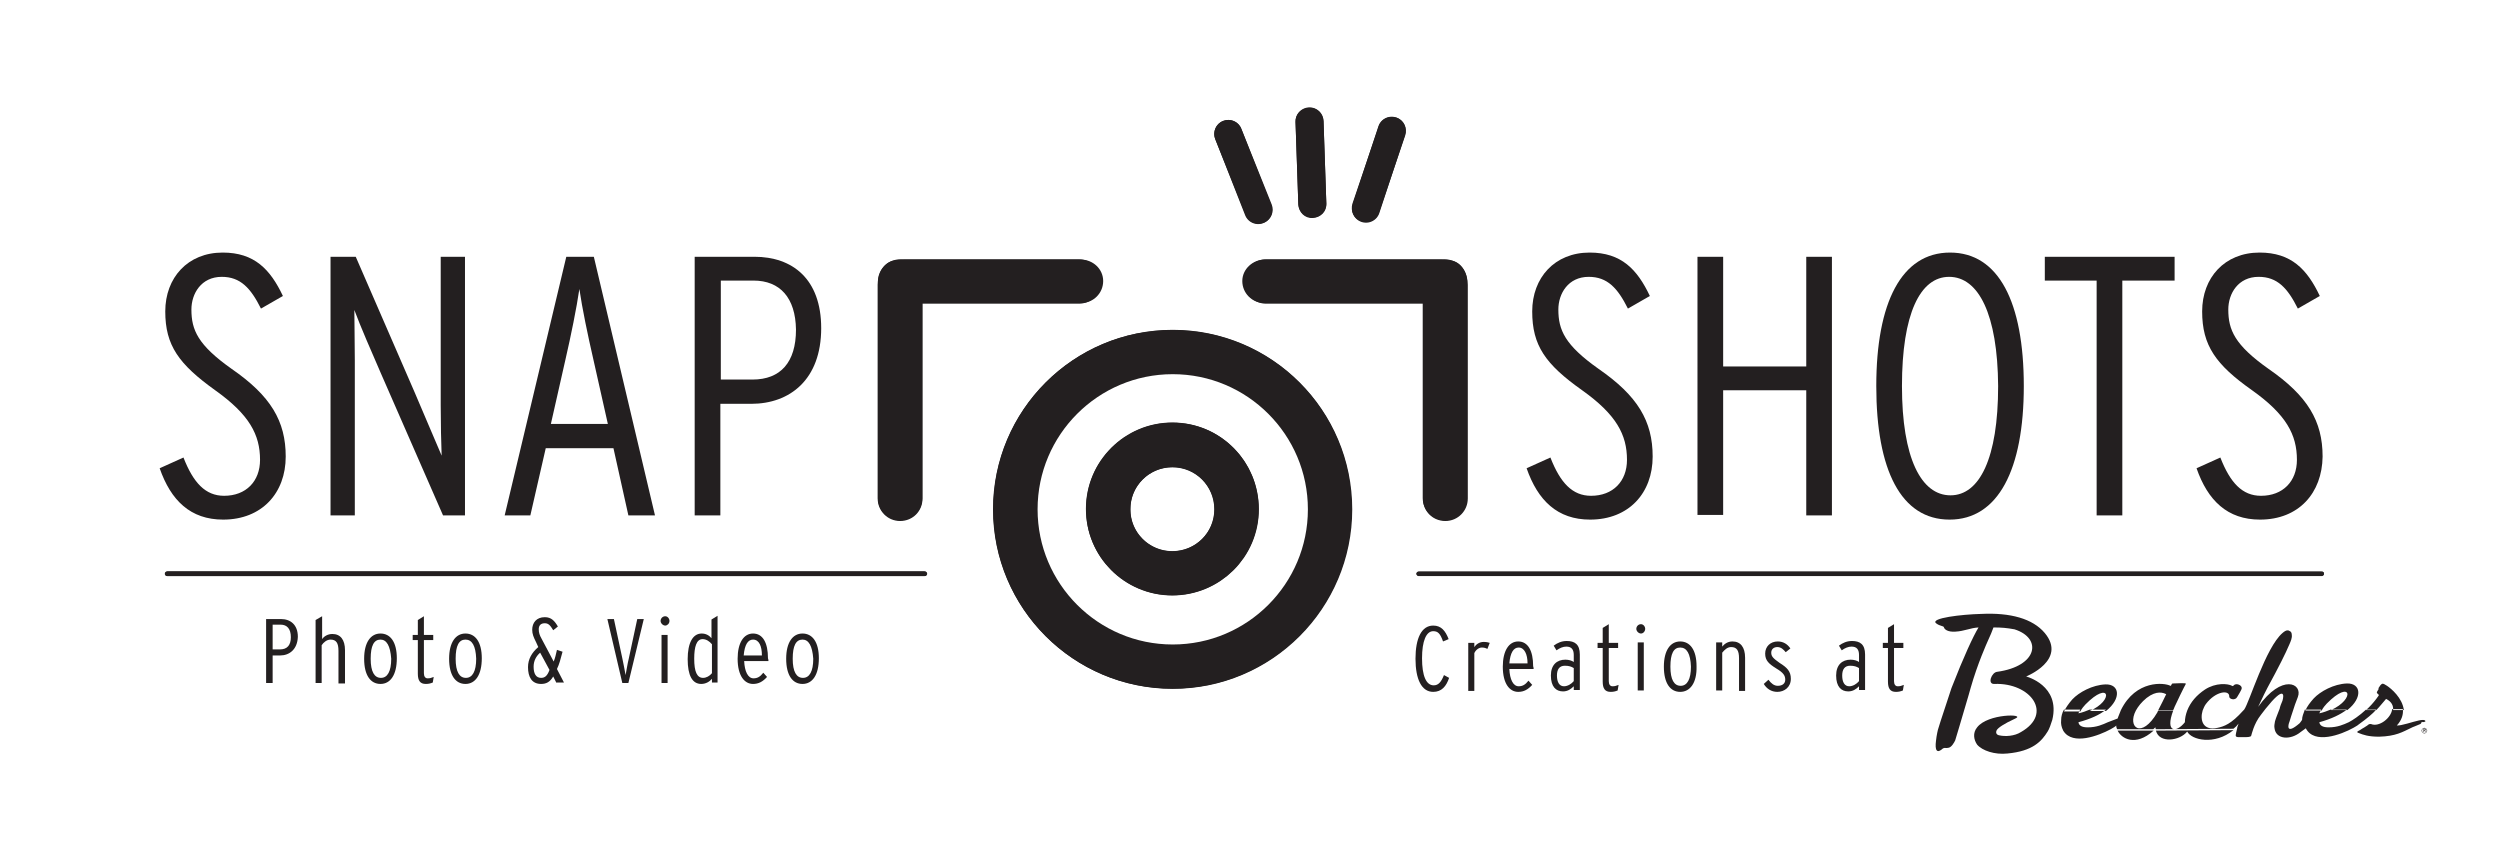 <?xml version="1.0" encoding="utf-8"?>
<!-- Generator: Adobe Illustrator 17.1.0, SVG Export Plug-In . SVG Version: 6.00 Build 0)  -->
<!DOCTYPE svg PUBLIC "-//W3C//DTD SVG 1.1//EN" "http://www.w3.org/Graphics/SVG/1.1/DTD/svg11.dtd">
<svg version="1.1" id="Layer_1" xmlns="http://www.w3.org/2000/svg" xmlns:xlink="http://www.w3.org/1999/xlink" x="0px" y="0px"
	 viewBox="0 0 535.5 183" enable-background="new 0 0 535.5 183" xml:space="preserve">
<g>
	<g>
		<path fill="#231F20" d="M47.8,111.3c-7,0-11.2-4.1-13.6-11l5.1-2.3c2.1,5.4,4.7,8.2,8.7,8.2c4.7,0,7.7-3.1,7.7-7.7
			c0-5.4-2.3-9.7-9.6-14.9C38.3,78,35.4,74,35.4,66.7c0-7.2,4.8-12.6,12.3-12.6c6.8,0,10.2,3.6,12.9,9.3l-4.7,2.7
			c-2.2-4.4-4.4-6.8-8.4-6.8c-4.4,0-6.5,3.6-6.5,7c0,4.4,1.4,7.6,8.6,12.7c8.4,5.8,11.6,11.2,11.6,18.8
			C61.2,105.6,56.1,111.3,47.8,111.3z"/>
		<path fill="#231F20" d="M94.9,110.4L81.6,80c-2-4.6-4.4-10.1-5.7-13.6c0,2.1,0.1,7.4,0.1,10.8v33.2h-5.2V55h5.4l12.6,29
			c2.1,5,4.5,10.5,5.8,13.6c-0.1-2.1-0.2-7.4-0.2-10.8V55h5.2v55.4H94.9z"/>
		<path fill="#231F20" d="M134.6,110.4L131.4,96h-14.5l-3.3,14.4h-5.5L121.3,55h5.9l13.1,55.4H134.6z M127.1,77
			c-1.2-5.2-2.4-11-3-15.1c-0.6,4.1-1.8,10-3,15.2L118,90.8h12.2L127.1,77z"/>
		<path fill="#231F20" d="M160.9,86.5h-6.6v23.9h-5.5V55h12.8c8.1,0,14.3,4.7,14.3,15.3C175.9,81.3,169.2,86.5,160.9,86.5z
			 M161.4,60.1h-7v21.2h6.8c6,0,9.3-3.7,9.3-10.7C170.4,63.8,167.1,60.1,161.4,60.1z"/>
	</g>
	<g>
		<path fill="#231F20" d="M340.6,111.3c-7,0-11.2-4.1-13.6-11l5.1-2.3c2.1,5.4,4.7,8.2,8.7,8.2c4.7,0,7.7-3.1,7.7-7.7
			c0-5.4-2.3-9.7-9.6-14.9C331,78,328.2,74,328.2,66.7c0-7.2,4.8-12.6,12.3-12.6c6.8,0,10.2,3.6,12.9,9.3l-4.7,2.7
			c-2.2-4.4-4.4-6.8-8.4-6.8c-4.4,0-6.5,3.6-6.5,7c0,4.4,1.4,7.6,8.6,12.7c8.4,5.8,11.6,11.2,11.6,18.8
			C354,105.6,348.9,111.3,340.6,111.3z"/>
		<path fill="#231F20" d="M386.9,110.4V83.6h-17.8v26.7h-5.5V55h5.5v23.5h17.8V55h5.5v55.4H386.9z"/>
		<path fill="#231F20" d="M417.6,111.3c-10.4,0-15.7-10.6-15.7-28.6c0-17.9,5.4-28.6,15.8-28.6c10.4,0,15.8,10.6,15.8,28.6
			C433.5,100.6,428,111.3,417.6,111.3z M417.5,59.3c-6.2,0-10.1,7.9-10.1,23.4c0,15.4,4.1,23.4,10.4,23.4c6.2,0,10.2-7.9,10.2-23.4
			C427.9,67.3,423.8,59.3,417.5,59.3z"/>
		<path fill="#231F20" d="M454.6,60.1v50.3h-5.5V60.1H438V55h27.8v5.1H454.6z"/>
		<path fill="#231F20" d="M484.1,111.3c-7,0-11.2-4.1-13.6-11l5.1-2.3c2.1,5.4,4.7,8.2,8.7,8.2c4.7,0,7.7-3.1,7.7-7.7
			c0-5.4-2.3-9.7-9.6-14.9c-7.8-5.5-10.7-9.6-10.7-16.9c0-7.2,4.8-12.6,12.3-12.6c6.8,0,10.2,3.6,12.9,9.3l-4.7,2.7
			c-2.2-4.4-4.4-6.8-8.4-6.8c-4.4,0-6.5,3.6-6.5,7c0,4.4,1.4,7.6,8.6,12.7c8.4,5.8,11.6,11.2,11.6,18.8
			C497.4,105.6,492.4,111.3,484.1,111.3z"/>
	</g>
	<line fill="none" stroke="#231F20" stroke-linecap="round" stroke-linejoin="round" x1="35.9" y1="122.9" x2="198.1" y2="122.9"/>
	<line fill="none" stroke="#231F20" stroke-linecap="round" stroke-linejoin="round" x1="303.9" y1="122.9" x2="497.3" y2="122.9"/>
	<g>
		<line fill="none" stroke="#231F20" stroke-width="6" stroke-linecap="round" x1="269.5" y1="45" x2="263.1" y2="28.7"/>
		<line fill="none" stroke="#231F20" stroke-width="6" stroke-linecap="round" x1="281.1" y1="43.6" x2="280.5" y2="26"/>
		<line fill="none" stroke="#231F20" stroke-width="6" stroke-linecap="round" x1="292.6" y1="44.7" x2="298.1" y2="28"/>
		<g>
			<path fill="none" stroke="#231F20" stroke-width="9.5" stroke-linecap="round" d="M284.9,109.1c0,18.6-15.1,33.7-33.7,33.7
				c-18.6,0-33.7-15.1-33.7-33.7c0-18.6,15.1-33.7,33.7-33.7C269.8,75.4,284.9,90.5,284.9,109.1z"/>
			<path fill="none" stroke="#231F20" stroke-width="9.5" stroke-linecap="round" d="M264.9,109.1c0,7.6-6.2,13.7-13.8,13.7
				c-7.6,0-13.8-6.2-13.7-13.8c0-7.6,6.2-13.7,13.8-13.7C258.8,95.3,264.9,101.5,264.9,109.1z"/>
		</g>
		<polyline fill="none" stroke="#231F20" stroke-width="9.5" stroke-linecap="round" stroke-linejoin="round" points="231.1,60.3 
			192.8,60.3 192.8,106.7 		"/>
		<polyline fill="none" stroke="#231F20" stroke-width="9.5" stroke-linecap="round" stroke-linejoin="round" points="271.2,60.3 
			309.5,60.3 309.5,106.7 		"/>
	</g>
</g>
<g>
	<g>
		<path fill="#231F20" d="M427,134.4c-0.3,0.8-0.6,1.6-1.3,3.1c0,0-2.1,4.6-3.6,9.9c-0.1,0.5-2.3,7.8-2.4,8.2l-0.9,3
			c-0.2,0.4-0.8,1.6-1.6,1.6c-0.5,0.1-0.5-0.1-1,0.1c-1.3,1.2-1.8,0.5-1.5-1.7c0.1-1,0.4-2.4,0.5-2.6c0.2-0.8,2.7-8.2,2.8-8.6
			c2.6-6.7,4.7-11.2,5.8-13c-1.8,0.1-3,0.8-5,0.9c-1.6,0.1-2.3-0.5-2.4-0.9c-0.1-0.4-0.8-0.2-1.7-0.9c-1.3-1.1,5.5-1.9,9.7-2
			c6.2-0.3,11,1,13.6,4.1c4.8,5.8-4,9.3-4,9.3s7.4,1.9,5.6,9.3c-0.2,0.7-0.7,2.1-1,2.5c-1.3,2.1-3.2,4.2-8.6,4.7
			c-2.7,0.3-5.4-0.6-6.5-1.9c-0.7-1-1-2.5,0-3.7c2.3-3,10.5-2.9,8.2-1.9c-2.6,1.2-3.7,2-4,2.5c-0.3,0.6,0,1,0.5,1.1
			c1.3,0.3,3.3,0.2,4.7-0.7c7-4,2-10.6-5.7-10.3c-1.6,0.1-0.6-2.5,0.6-2.6c8.7-1.2,9.7-7.2,3.7-9.1
			C429.8,134.5,428.8,134.4,427,134.4L427,134.4z"/>
		<path fill-rule="evenodd" clip-rule="evenodd" fill="#231F20" d="M461.3,156.5l-7.7,0C454.4,158.2,457.4,160,461.3,156.5z
			 M468.5,156.7c0.9,1.8,5.8,3,9.9-0.3l-16.6,0.1C462.5,159.3,466.9,158.7,468.5,156.7z M519.5,154.4c-0.3-0.5-2.1,0.1-3.9,0.6
			c-1.1,0.3-1.6,0.4-2.2,0.4c1.1-1.2,1.4-2.4,1.3-3.5l-2.3,0c-0.2,1.9-2.8,3.9-4.5,3.2c-0.3-0.1-0.6,0.1-0.7,0.2
			c-0.2,0.2-0.5,0.3-0.9,0.6c-0.1,0-0.1,0.1-0.2,0.1l0,0c-0.4,0.3-0.8,0.5-1,0.6c-0.2,0.1-0.3,0.3,0.1,0.4c1,0.4,2.1,0.8,4.4,0.8
			c3.6-0.1,5-1,6.9-1.9l0,0c0.2-0.1,0.4-0.2,0.7-0.3l1.2-0.5c0.3-0.1,0.2-0.4,0.4-0.5C518.9,154.8,519.7,154.6,519.5,154.4z
			 M509,152l-2.2,0c-1.4,1.3-2.9,2.3-3.7,2.7c-1.1,0.5-2.4,1.1-4.3,1.1c-1.3,0-1.9-0.4-2-1.1c2.6-0.7,4.6-1.7,5.9-2.7l-3.5,0
			c-0.7,0.3-1.5,0.6-2.4,0.8c0.1-0.3,0.3-0.5,0.4-0.8l-3.5,0c-0.3,0.8-0.6,1.5-0.6,2.2c-0.1,0.1-0.3,0.5-0.5,0.7
			c-3,2.6-2.5,0.4-2.2-0.3c0.3-0.9,0.4-1.4,0.8-2.5c0.2-0.7,0.5-1.5,1-2.8c1.1-2.9-3.4-5.1-8.5,2.1c1.1-2.3,1.6-3.4,2-4.1
			c2.5-4.6,3.8-7.2,4.7-9.3c0.3-0.7,0.6-1.4,0.5-2c0-0.3-0.1-0.7-0.4-0.8c-0.3-0.2-0.7-0.4-1.6,0.4c-3.6,3.1-7.1,14.9-8.2,16.4
			c-0.1,0.1-0.1,0.1-0.2,0.2l0,0c-2.6,2.9-4.1,3.4-5.5,3.7c-3.2,0.7-3.8-1.7-3.2-3.7l0,0c0.2-0.5,0.4-1,0.7-1.4
			c2.1-2.8,5.1-3.1,5-1.6c0,0.6,1.3,0.9,1.7,0.1c0.6-1,0.6-1,0.9-1.6c0.4-0.8-0.8-1.3-1.3-1.1c-0.4,0.1-0.4,0.5-0.7,0.3
			c-0.9-0.5-3.5-0.7-5.8,0.8c-1.8,1.2-3.1,2.7-3.8,4.5l1.7,0l-1.7,0c-0.3,0.8-0.5,1.7-0.5,2.5c-1.8,2.3-4.3,2.3-2.5-2.5l-3.2,0
			c-0.1,0.1-0.1,0.2-0.2,0.4c-3.4,5.8-6.5,3.2-4.6-0.4l0,0c0.5-0.9,1.2-1.8,2.3-2.7c2.2-1.7,3.6-1.1,4.2-0.8
			c-0.8,1.7-0.7,1.4-1.7,3.4l3.2,0c0.1-0.2,0.2-0.4,0.3-0.7c0.2-0.5,2.2-4.6,2.4-4.9c0.2-0.3-1.9-0.1-2.8-0.1
			c-0.3,0-0.3,0.6-0.5,0.5c-1.3-0.7-7.4-1.3-10.6,5.2l0.5,0l-0.5,0c-0.2,0.5-0.4,1-0.6,1.5c0,0.1-0.1,0.2-0.1,0.3
			c-0.8,0.3-1.6,0.6-2.1,0.8c-1.1,0.5-2.4,1.1-4.3,1.1c-1.3,0-1.9-0.4-2-1.1c2.6-0.7,4.6-1.6,5.9-2.7l-3.5,0
			c-0.7,0.3-1.5,0.6-2.4,0.8c0.1-0.3,0.2-0.5,0.4-0.8l-3.5,0c-0.4,0.7-0.6,1.5-0.6,2.2c-0.1,0.9,0.1,1.5,0.3,2h1.3l-1.3,0
			c0.1,0.1,0.1,0.3,0.2,0.4c2,3.1,7.5,1,10.1-0.4h0c0.5-0.3,0.9-0.5,1.1-0.7l0.1-0.1c0,0.1,0,0.1,0,0.2c0,0.2,0.1,0.4,0.2,0.6l7.7,0
			c0.2-0.1,0.3-0.3,0.5-0.4c0,0.2,0,0.3,0.1,0.4l16.6-0.1c0.4-0.3,0.8-0.7,1.1-1.1c-0.1,0.4-0.3,0.7-0.3,1h0
			c-0.2,0.8-0.3,1.3-0.3,1.4c-0.1,0.5,0.4,0.5,0.7,0.5c0.3,0,0.8,0,1,0c0.7,0,1.5,0,1.6-0.3c0.1-0.3,0.2-0.8,0.5-1.6l0,0
			c0.3-0.8,0.8-1.9,1.6-2.9c0.4-0.5,0.7-0.9,1-1.3l-2.6,0l2.6,0c4-5,4-3,3.6-1.7c-0.3,0.7-0.5,1.2-0.6,1.7l0,0
			c-0.4,1.1-0.7,1.7-1,2.7c-0.1,0.6-0.2,1-0.1,1.5l0,0c0.3,2.4,3.4,2.6,5.6,0.8l1.1-0.8c1.8,3.5,7.5,1.4,10.2-0.1l0,0
			c0.5-0.3,0.9-0.5,1.1-0.7C507,153.9,508.2,152.9,509,152z M511.3,146.9c-0.4-0.2-0.8-0.6-1.1-0.4c-0.2,0.1-0.5,0.5-0.6,0.7
			c-0.2,0.2-0.1,0.4-0.1,0.4s-0.1,0.2-0.3,0.5c-0.2,0.3,0,0.4,0.2,0.6c0.3,0.2,0.1,0.3-0.4,1c-0.6,0.8-1.4,1.7-2.2,2.4l2.2,0
			c0.8-0.8,1.3-1.5,2.1-2.4c1.2,0.6,1.6,1.5,1.5,2.4l2.3,0C514.6,149.5,512.2,147.5,511.3,146.9z M499.3,152.1l3.5,0
			c3.4-2.7,2.9-5.8-0.1-5.7c-2.8,0.1-5.7,1.7-7.1,3.2c-0.8,0.9-1.4,1.7-1.8,2.6l3.5,0c0.3-0.6,0.8-1.2,1.1-1.5
			C503.6,145.4,504.6,149.7,499.3,152.1z M447.6,152.3l3.5,0c3.4-2.7,2.9-5.8-0.1-5.7c-2.8,0.1-5.7,1.7-7.1,3.2
			c-0.8,0.9-1.4,1.8-1.8,2.6l3.5,0c0.3-0.6,0.8-1.2,1.1-1.5C451.9,145.6,452.9,150,447.6,152.3z"/>
		<path fill="#231F20" d="M519.3,157.1c0.3,0,0.6-0.3,0.6-0.6c0-0.3-0.3-0.6-0.6-0.6c-0.3,0-0.6,0.3-0.6,0.6
			C518.7,156.8,519,157.1,519.3,157.1L519.3,157.1z M518.8,156.5c0-0.3,0.2-0.5,0.5-0.5c0.3,0,0.5,0.2,0.5,0.5
			c0,0.3-0.2,0.5-0.5,0.5C519,157,518.8,156.8,518.8,156.5L518.8,156.5z M519.2,156.5l0.1,0l0.2,0.3l0.1,0l-0.2-0.3
			c0.1,0,0.2-0.1,0.2-0.2c0-0.1-0.1-0.2-0.2-0.2l-0.3,0v0.7l0.1,0L519.2,156.5L519.2,156.5z M519.2,156.4l0-0.2h0.1
			c0.1,0,0.1,0,0.1,0.1c0,0.1-0.1,0.1-0.2,0.1H519.2L519.2,156.4z"/>
	</g>
</g>
<g>
	<path fill="#231F20" d="M60,140.4h-1.6v5.9H57v-13.7h3.2c2,0,3.6,1.2,3.6,3.8C63.7,139.1,62,140.4,60,140.4z M60.1,133.8h-1.7v5.3
		H60c1.5,0,2.3-0.9,2.3-2.6C62.3,134.7,61.5,133.8,60.1,133.8z"/>
	<path fill="#231F20" d="M72.5,146.3v-6.9c0-1.7-0.5-2.4-1.7-2.4c-0.8,0-1.5,0.6-1.9,1.2v8.1h-1.3v-13.5L69,132v4.9
		c0.4-0.6,1.2-1.1,2.2-1.1c1.7,0,2.7,1.2,2.7,3.5v7.1H72.5z"/>
	<path fill="#231F20" d="M81.5,146.5c-2.1,0-3.5-1.8-3.5-5.4c0-3.5,1.4-5.4,3.5-5.4c2.1,0,3.5,1.8,3.5,5.3
		C85,144.6,83.6,146.5,81.5,146.5z M81.5,137c-1.4,0-2.1,1.3-2.1,4.1c0,2.8,0.8,4.1,2.2,4.1c1.4,0,2.2-1.4,2.2-4.1
		C83.6,138.3,82.8,137,81.5,137z"/>
	<path fill="#231F20" d="M92.7,146.2c-0.5,0.2-0.9,0.3-1.5,0.3c-1.2,0-1.7-0.7-1.7-2.2v-7.2h-1.1V136h1.1v-3.2l1.3-0.8v4h2v1.1h-2
		v7.1c0,0.7,0.3,1.1,0.8,1.1c0.5,0,0.8-0.1,1.3-0.3L92.7,146.2z"/>
	<path fill="#231F20" d="M99.7,146.5c-2.1,0-3.5-1.8-3.5-5.4c0-3.5,1.4-5.4,3.5-5.4c2.1,0,3.5,1.8,3.5,5.3
		C103.2,144.6,101.8,146.5,99.7,146.5z M99.7,137c-1.4,0-2.1,1.3-2.1,4.1c0,2.8,0.8,4.1,2.2,4.1s2.2-1.4,2.2-4.1
		C101.9,138.3,101.1,137,99.7,137z"/>
	<path fill="#231F20" d="M119.2,146.3l-0.7-1.4c-0.7,1.2-1.5,1.6-2.6,1.6c-2,0-2.8-1.5-2.8-3.6c0-1.7,0.8-3.1,2.2-4.3l-0.5-1.1
		c-0.5-1-0.8-1.7-0.8-2.6c0-1.5,0.9-2.7,2.7-2.7c1.4,0,2.1,0.8,2.8,2l-1,0.8c-0.6-1-1-1.5-1.8-1.5c-0.9,0-1.3,0.5-1.3,1.3
		c0,0.7,0.2,1.3,0.6,2l2.6,4.9c0.3-0.7,0.5-1.6,0.7-2.5l1.2,0.4c-0.4,1.5-0.7,2.7-1.2,3.7l1.5,2.9H119.2z M115.7,139.8
		c-0.9,0.8-1.4,1.8-1.4,3c0,1.5,0.5,2.4,1.6,2.4c0.7,0,1.3-0.3,1.8-1.7L115.7,139.8z"/>
	<path fill="#231F20" d="M134.6,146.3h-1.3l-3.2-13.7h1.4l1.8,8.4c0.3,1.3,0.5,2.6,0.7,3.6c0.2-1,0.4-2.4,0.7-3.6l1.8-8.4h1.4
		L134.6,146.3z"/>
	<path fill="#231F20" d="M142.5,134c-0.5,0-1-0.5-1-1c0-0.5,0.4-1,1-1c0.5,0,0.9,0.5,0.9,1C143.4,133.6,142.9,134,142.5,134z
		 M141.7,146.3V136h1.3v10.3H141.7z"/>
	<path fill="#231F20" d="M152.5,146.3v-0.9c-0.5,0.6-1.3,1.1-2.3,1.1c-1.9,0-2.9-1.8-2.9-5.3c0-3.5,1.1-5.5,3-5.5
		c0.9,0,1.6,0.4,2.1,1v-4l1.3-0.8v14.3H152.5z M152.5,138c-0.5-0.6-1.2-1.1-2-1.1c-1.3,0-1.8,1.6-1.8,4.2c0,2.8,0.6,4.1,1.9,4.1
		c0.7,0,1.4-0.4,1.9-1V138z"/>
	<path fill="#231F20" d="M164.6,141.6h-5.2c0.1,2.2,0.8,3.7,2,3.7c0.8,0,1.4-0.3,2.1-1.2l0.8,0.9c-0.9,1-1.8,1.5-3,1.5
		c-1.8,0-3.3-1.7-3.3-5.4c0-3.4,1.3-5.4,3.3-5.4c2.1,0,3.2,2,3.2,5.3C164.6,141.3,164.6,141.4,164.6,141.6z M161.3,137
		c-1.1,0-1.8,1.1-2,3.4h3.9C163.2,138.4,162.6,137,161.3,137z"/>
	<path fill="#231F20" d="M171.9,146.5c-2.1,0-3.5-1.8-3.5-5.4c0-3.5,1.4-5.4,3.5-5.4c2.1,0,3.5,1.8,3.5,5.3
		C175.4,144.6,174,146.5,171.9,146.5z M171.9,137c-1.4,0-2.1,1.3-2.1,4.1c0,2.8,0.8,4.1,2.2,4.1c1.4,0,2.2-1.4,2.2-4.1
		C174,138.3,173.2,137,171.9,137z"/>
</g>
<g>
	<path fill="#231F20" d="M307,148.2c-2.5,0-3.8-2.7-3.8-7.1c0-4.4,1.3-7.1,3.8-7.1c1.7,0,2.6,1.1,3.3,2.9l-1.2,0.5
		c-0.6-1.7-1.1-2.2-2.1-2.2c-1.5,0-2.4,2.1-2.4,5.8c0,3.8,0.9,5.8,2.5,5.8c1,0,1.6-0.7,2.2-2.2l1.1,0.6
		C309.8,147,308.8,148.2,307,148.2z"/>
	<path fill="#231F20" d="M318.6,139c-0.4-0.2-0.7-0.3-1.2-0.3c-0.6,0-1.3,0.5-1.6,1.2v8.1h-1.3v-10.3h1.3v0.9c0.4-0.6,1.1-1.1,2-1.1
		c0.6,0,1,0.1,1.3,0.2L318.6,139z"/>
	<path fill="#231F20" d="M328.5,143.3h-5.2c0.1,2.2,0.8,3.7,2,3.7c0.8,0,1.4-0.3,2.1-1.2l0.8,0.9c-0.9,1-1.8,1.5-3,1.5
		c-1.8,0-3.3-1.7-3.3-5.4c0-3.4,1.3-5.4,3.3-5.4c2.1,0,3.2,2,3.2,5.3C328.5,143,328.5,143.1,328.5,143.3z M325.3,138.7
		c-1.1,0-1.8,1.1-2,3.4h3.9C327.2,140.1,326.5,138.7,325.3,138.7z"/>
	<path fill="#231F20" d="M337.1,147.9v-0.9c-0.6,0.6-1.3,1.1-2.3,1.1c-1.5,0-2.6-1-2.6-3.4c0-2.3,1.3-3.4,3.1-3.4
		c0.7,0,1.4,0.2,1.8,0.5v-1.5c0-1.2-0.5-1.8-1.6-1.8c-0.7,0-1.4,0.3-2.1,0.8l-0.6-1c0.8-0.6,1.7-1,2.8-1c1.7,0,2.8,0.7,2.8,2.9v7.6
		H337.1z M337.1,143.1c-0.5-0.3-1-0.5-1.9-0.5c-1.2,0-1.7,0.8-1.7,2.1c0,1.4,0.5,2.3,1.5,2.3c0.8,0,1.6-0.5,2.1-1.1V143.1z"/>
	<path fill="#231F20" d="M346.5,147.9c-0.5,0.2-0.9,0.3-1.5,0.3c-1.2,0-1.7-0.7-1.7-2.2v-7.2h-1.1v-1.1h1.1v-3.2l1.3-0.8v4h2v1.1h-2
		v7.1c0,0.7,0.3,1.1,0.8,1.1c0.5,0,0.8-0.1,1.3-0.3L346.5,147.9z"/>
	<path fill="#231F20" d="M351.5,135.7c-0.5,0-1-0.5-1-1c0-0.5,0.4-1,1-1c0.5,0,0.9,0.5,0.9,1C352.4,135.2,352,135.7,351.5,135.7z
		 M350.8,147.9v-10.3h1.3v10.3H350.8z"/>
	<path fill="#231F20" d="M359.9,148.2c-2.1,0-3.5-1.8-3.5-5.4c0-3.5,1.4-5.4,3.5-5.4c2.1,0,3.5,1.8,3.5,5.3
		C363.5,146.3,362,148.2,359.9,148.2z M359.9,138.7c-1.4,0-2.1,1.3-2.1,4.1c0,2.8,0.8,4.1,2.2,4.1c1.4,0,2.2-1.4,2.2-4.1
		C362.1,140,361.3,138.7,359.9,138.7z"/>
	<path fill="#231F20" d="M372.5,147.9V141c0-1.7-0.5-2.4-1.7-2.4c-0.8,0-1.4,0.6-1.9,1.2v8.1h-1.3v-10.3h1.3v0.9
		c0.5-0.6,1.2-1.1,2.2-1.1c1.7,0,2.7,1.2,2.7,3.5v7.1H372.5z"/>
	<path fill="#231F20" d="M380.7,148.2c-1.3,0-2.3-0.7-2.9-1.7l1-0.9c0.6,0.8,1.2,1.3,2,1.3c1,0,1.6-0.5,1.6-1.3
		c0-0.9-0.4-1.5-1.9-2.4c-1.6-1-2.4-1.7-2.4-3.2c0-1.5,1.1-2.6,2.7-2.6c1.2,0,2.1,0.6,2.7,1.5l-1,0.8c-0.5-0.6-1-1.1-1.8-1.1
		c-0.8,0-1.3,0.5-1.3,1.2c0,0.8,0.4,1.2,1.8,2.2c1.6,1,2.4,1.8,2.4,3.4C383.6,147.2,382.2,148.2,380.7,148.2z"/>
	<path fill="#231F20" d="M398.2,147.9v-0.9c-0.6,0.6-1.3,1.1-2.3,1.1c-1.5,0-2.6-1-2.6-3.4c0-2.3,1.3-3.4,3.1-3.4
		c0.7,0,1.4,0.2,1.8,0.5v-1.5c0-1.2-0.5-1.8-1.6-1.8c-0.7,0-1.4,0.3-2.1,0.8l-0.6-1c0.8-0.6,1.7-1,2.8-1c1.7,0,2.8,0.7,2.8,2.9v7.6
		H398.2z M398.2,143.1c-0.5-0.3-1-0.5-1.9-0.5c-1.2,0-1.7,0.8-1.7,2.1c0,1.4,0.5,2.3,1.5,2.3c0.8,0,1.6-0.5,2.1-1.1V143.1z"/>
	<path fill="#231F20" d="M407.6,147.9c-0.5,0.2-0.9,0.3-1.5,0.3c-1.2,0-1.7-0.7-1.7-2.2v-7.2h-1.1v-1.1h1.1v-3.2l1.3-0.8v4h2v1.1h-2
		v7.1c0,0.7,0.3,1.1,0.8,1.1c0.5,0,0.8-0.1,1.3-0.3L407.6,147.9z"/>
</g>
<path fill="#231F20" d="M231.5,55.6h-37.1c-0.9,0-2.1,0-2.8,0.2c-2.3,0.3-3.6,2.8-3.6,5.2v45.8c0,2.6,2.1,4.8,4.8,4.8
	s4.8-2.1,4.8-4.8V64.9h34c2.6,0,4.7-2.1,4.7-4.7S234.1,55.6,231.5,55.6z"/>
<path fill="#231F20" d="M270.9,55.6H308c0.9,0,2.1,0,2.8,0.2c2.3,0.3,3.6,2.8,3.6,5.2v45.8c0,2.6-2.1,4.8-4.8,4.8s-4.8-2.1-4.8-4.8
	V64.9h-34c-2.6,0-4.7-2.1-4.7-4.7S268.4,55.6,270.9,55.6z"/>
<path fill="#231F20" d="M272.4,43.8c0.6,1.5-0.1,3.3-1.7,3.9l0,0c-1.5,0.6-3.3-0.1-3.9-1.7l-6.5-16.2c-0.6-1.5,0.1-3.3,1.7-3.9l0,0
	c1.5-0.6,3.3,0.1,3.9,1.7L272.4,43.8z"/>
<path fill="#231F20" d="M289.7,43.6c-0.5,1.6,0.3,3.3,1.9,3.8l0,0c1.6,0.5,3.3-0.3,3.8-1.9L301,29c0.5-1.6-0.3-3.3-1.9-3.8l0,0
	c-1.6-0.5-3.3,0.3-3.8,1.9L289.7,43.6z"/>
<path fill="#231F20" d="M284.1,43.6c0.1,1.7-1.2,3-2.9,3.1l0,0c-1.7,0.1-3-1.2-3.1-2.9l-0.6-17.6c-0.1-1.7,1.2-3,2.9-3.1l0,0
	c1.7-0.1,3,1.2,3.1,2.9L284.1,43.6z"/>
<path fill="#231F20" d="M251.1,70.7c-21.2,0-38.4,17.2-38.4,38.4c0,21.2,17.2,38.4,38.4,38.4s38.4-17.2,38.4-38.4
	C289.6,87.9,272.4,70.7,251.1,70.7z M251.1,138.6c-16.2,0-29.4-13.2-29.4-29.4c0-16.2,13.2-29.4,29.4-29.4s29.4,13.2,29.4,29.4
	C280.6,125.4,267.4,138.6,251.1,138.6z"/>
<path fill="#231F20" d="M251.1,90.5c-10.2,0-18.5,8.3-18.5,18.5s8.3,18.5,18.5,18.5c10.2,0,18.5-8.3,18.5-18.5
	S261.4,90.5,251.1,90.5z M251.1,118.1c-5,0-9-4-9-9s4-9,9-9c5,0,9,4,9,9S256.1,118.1,251.1,118.1z"/>
<path fill="#231F20" d="M198.5,122.9c0,0.3-0.2,0.5-0.5,0.5H35.8c-0.3,0-0.5-0.2-0.5-0.5l0,0c0-0.3,0.2-0.5,0.5-0.5H198
	C198.3,122.4,198.5,122.6,198.5,122.9L198.5,122.9z"/>
<path fill="#231F20" d="M497.8,122.9c0,0.2-0.2,0.4-0.4,0.4H303.8c-0.2,0-0.4-0.2-0.4-0.4l0,0c0-0.2,0.2-0.4,0.4-0.4h193.5
	C497.6,122.4,497.8,122.6,497.8,122.9L497.8,122.9z"/>
</svg>
